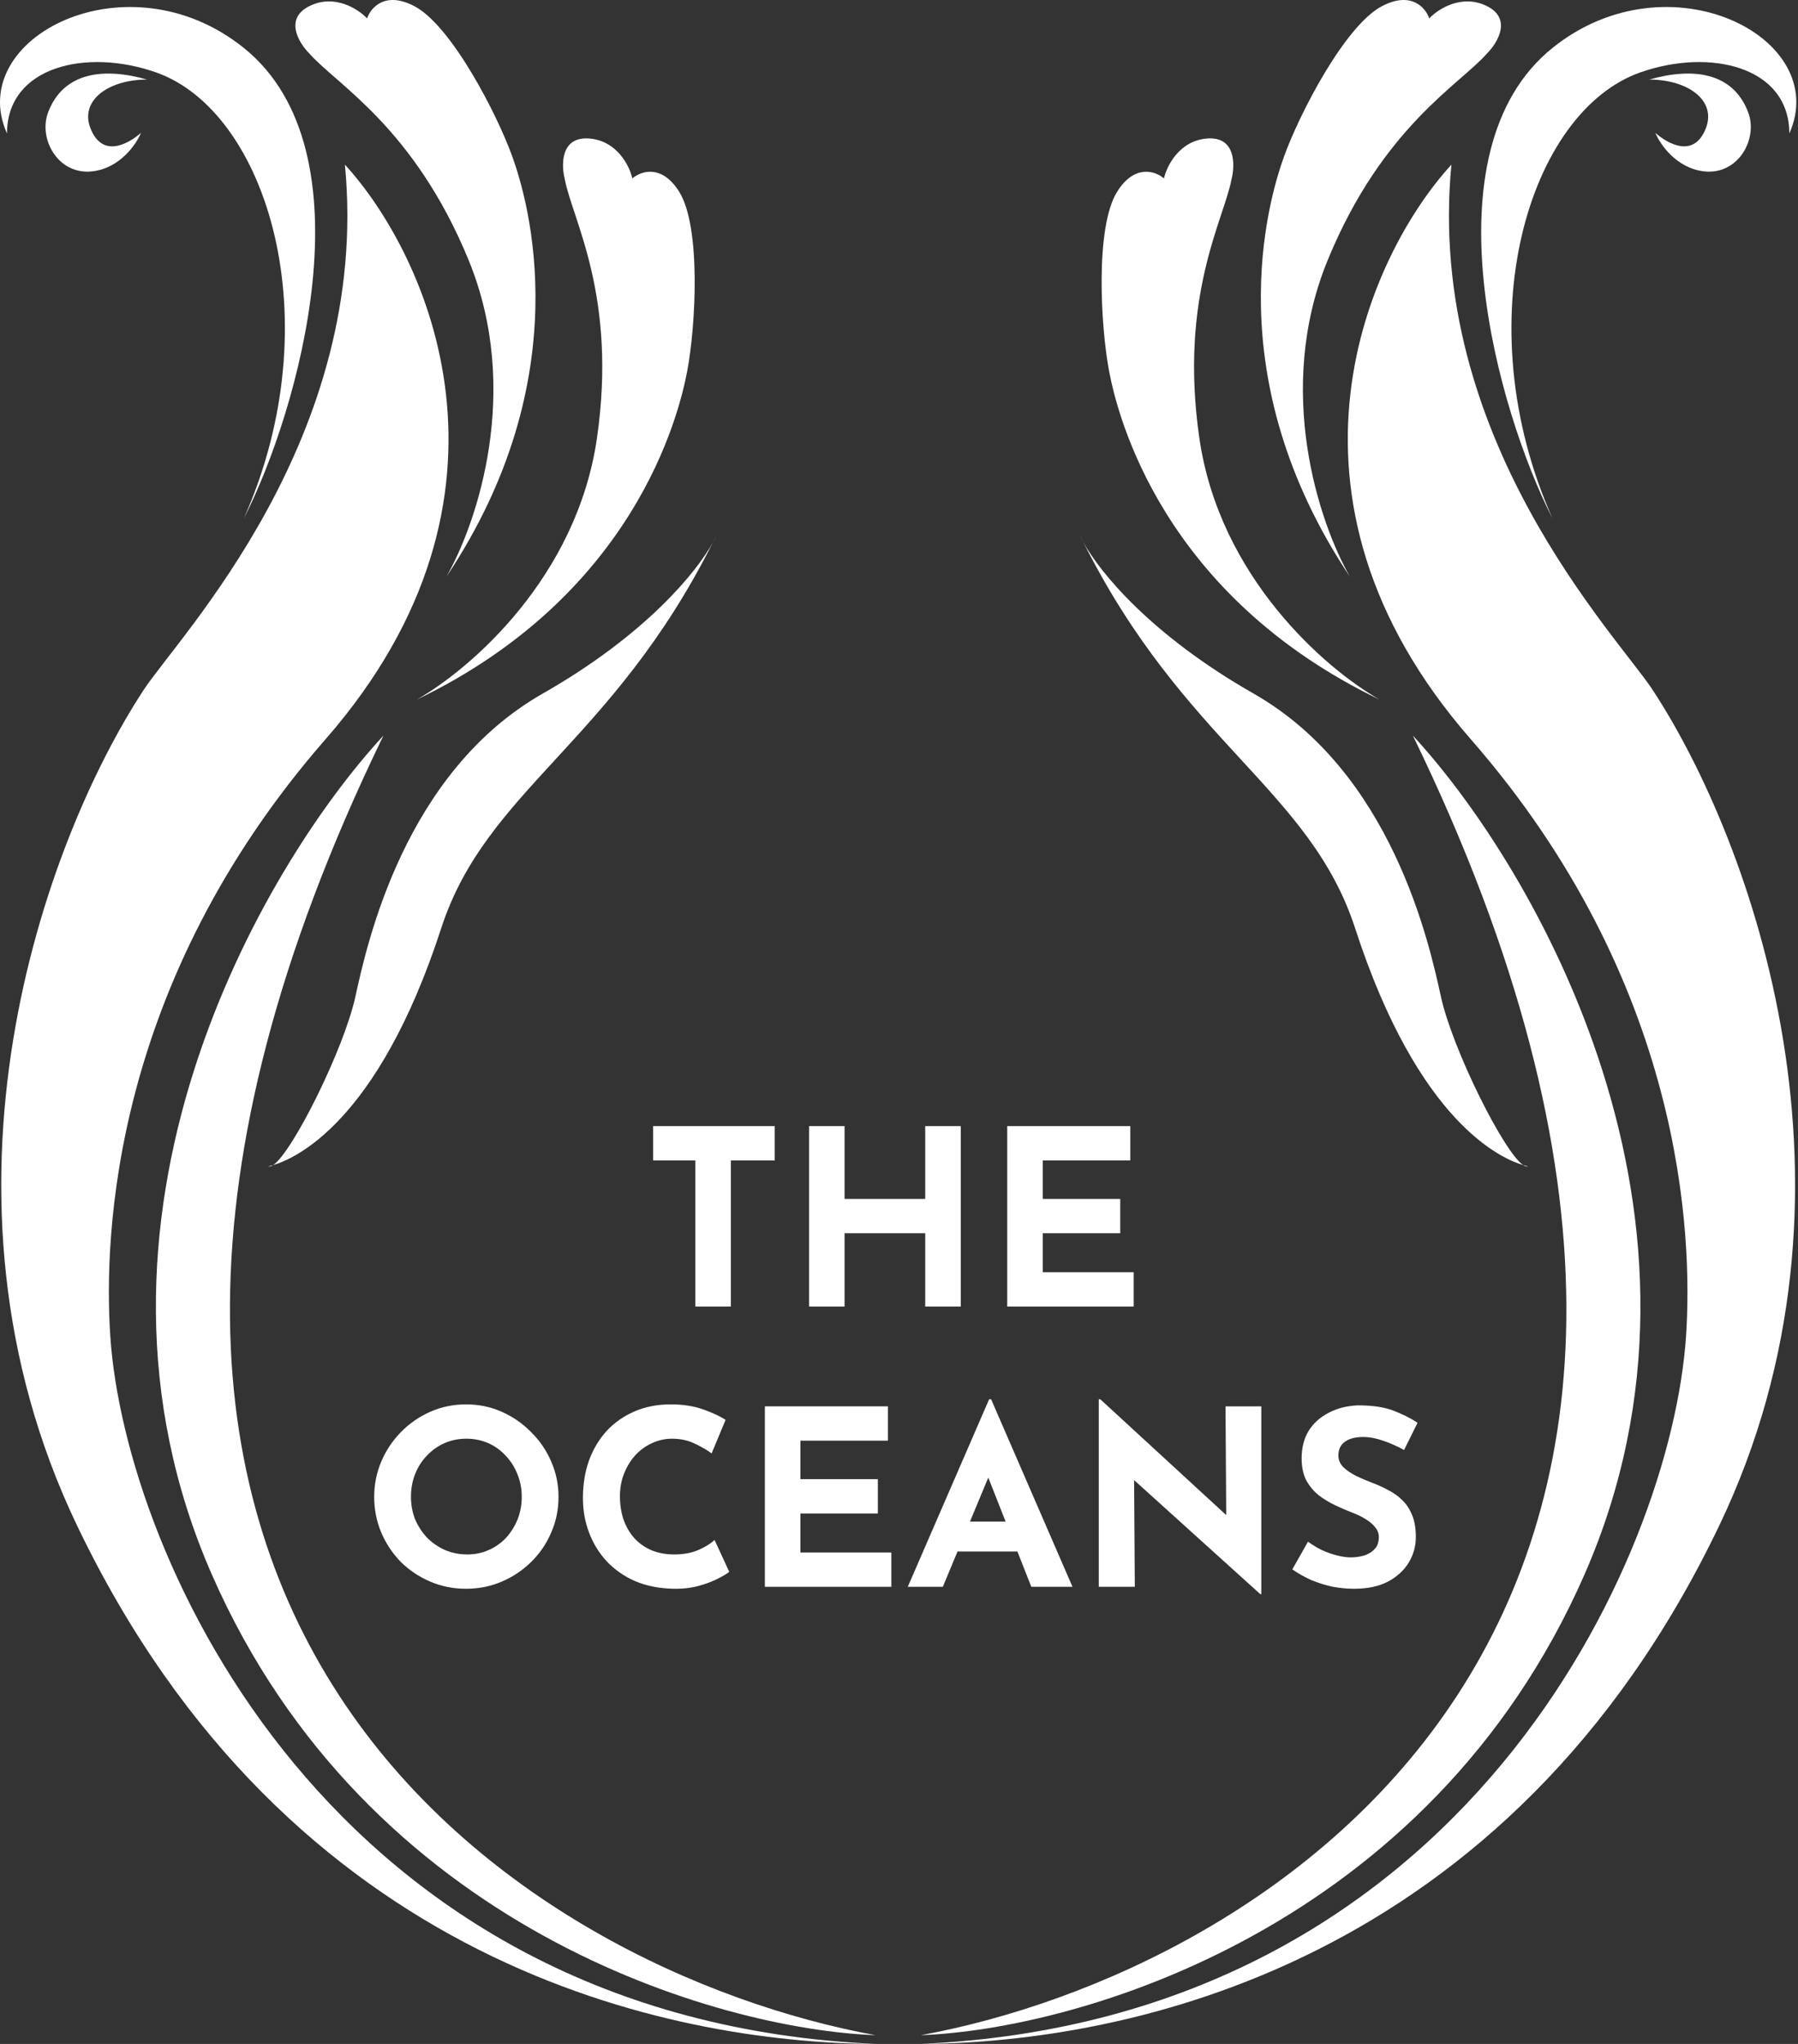 <svg width="176" height="200" viewBox="0 0 176 200" fill="none" xmlns="http://www.w3.org/2000/svg">
<rect x="0" y="0" width="176" height="200" fill="#333333" stroke="none"/>
<path d="M143.959 72.322C123.119 48.466 134.019 24.907 142.074 16.11C139.503 42.845 158.302 62.211 161.782 67.523C171.551 82.433 183.89 116.709 168.295 149.272C147.61 192.459 110.14 199.886 90.146 200C143.445 197.601 163.595 152.356 165.039 130.763C165.703 120.823 164.799 96.178 143.959 72.322Z" fill="white"/>
<path d="M31.877 72.322C52.716 48.466 41.817 24.907 33.762 16.11C36.333 42.845 17.534 62.211 14.053 67.523C4.285 82.433 -8.055 116.709 7.541 149.272C28.225 192.459 65.695 199.886 85.69 200C32.391 197.601 12.24 152.356 10.797 130.763C10.133 120.823 11.037 96.178 31.877 72.322Z" fill="white"/>
<path d="M145.56 5.229C142.956 8.226 135.311 12.427 129.964 25.452C124.744 38.167 129.117 51.154 132.145 56.442C119.073 36.875 124.137 19.625 125.68 15.34C127.222 11.056 131.678 2.487 135.277 0.602C138.156 -0.907 139.561 0.773 139.904 1.801C140.761 0.887 143.092 -0.632 145.56 0.602C148.028 1.836 146.588 4.201 145.56 5.229Z" fill="white"/>
<path d="M30.276 5.229C32.879 8.226 40.524 12.427 45.871 25.452C51.091 38.167 46.718 51.154 43.691 56.442C56.763 36.875 51.698 19.625 50.156 15.34C48.613 11.056 44.157 2.487 40.559 0.602C37.679 -0.907 36.274 0.773 35.931 1.801C35.074 0.887 32.744 -0.632 30.276 0.602C27.808 1.836 29.247 4.201 30.276 5.229Z" fill="white"/>
<path d="M120.55 17.535C119.832 21.439 115.385 28.944 117.402 42.878C119.372 56.481 129.741 65.441 135.036 68.455C113.831 58.252 109.422 40.823 108.572 36.349C107.722 31.876 107.202 22.231 109.343 18.778C111.055 16.016 113.119 16.747 113.937 17.459C114.21 16.236 115.445 13.742 118.197 13.55C120.95 13.358 120.913 16.126 120.55 17.535Z" fill="white"/>
<path d="M55.285 17.535C56.003 21.439 60.451 28.944 58.433 42.878C56.463 56.481 46.095 65.441 40.799 68.455C62.004 58.252 66.413 40.823 67.263 36.349C68.114 31.876 68.633 22.231 66.493 18.778C64.78 16.016 62.716 16.747 61.898 17.459C61.625 16.236 60.391 13.742 57.638 13.55C54.886 13.358 54.923 16.126 55.285 17.535Z" fill="white"/>
<path d="M155.099 154.07C170.317 119.383 150.243 84.89 138.303 71.979C180.531 158.903 123.793 192.973 90.146 199.143C105.456 198.572 139.88 188.757 155.099 154.07Z" fill="white"/>
<path d="M20.737 154.07C5.518 119.383 25.593 84.89 37.532 71.979C-4.696 158.903 52.042 192.973 85.69 199.143C70.38 198.572 35.956 188.757 20.737 154.07Z" fill="white"/>
<path d="M106.04 53.044C105.921 52.824 105.822 52.623 105.741 52.442C105.841 52.644 105.94 52.845 106.04 53.044C107.615 55.95 112.638 62.13 122.708 67.866C136.247 75.578 139.91 92.325 141.045 97.515C142.168 102.646 147.192 112.729 149.097 114.005C149.587 114.151 149.738 114.139 149.443 114.139C149.344 114.139 149.228 114.093 149.097 114.005C147.021 113.388 138.861 109.949 132.648 90.831C128.236 77.258 115.93 72.755 106.04 53.044Z" fill="white"/>
<path d="M69.796 53.044C69.915 52.824 70.014 52.623 70.094 52.442C69.995 52.644 69.895 52.845 69.796 53.044C68.221 55.95 63.197 62.13 53.128 67.866C39.589 75.578 35.925 92.325 34.79 97.515C33.667 102.646 28.644 112.729 26.739 114.005C26.248 114.151 26.098 114.139 26.392 114.139C26.492 114.139 26.608 114.093 26.739 114.005C28.814 113.388 36.974 109.949 43.188 90.831C47.599 77.258 59.905 72.755 69.796 53.044Z" fill="white"/>
<path d="M63.935 110.19H75.836V113.549H71.541V127.849H68.062V113.549H63.935V110.19Z" fill="white"/>
<path d="M94.045 110.19V127.849H90.566V120.675H82.672V127.849H79.193V110.19H82.672V117.316H90.566V110.19H94.045Z" fill="white"/>
<path d="M98.594 110.19H110.639V113.549H102.073V117.316H109.655V120.675H102.073V124.49H110.974V127.849H98.594V110.19Z" fill="white"/>
<path d="M36.629 146.464C36.629 145.249 36.861 144.097 37.325 143.009C37.789 141.922 38.429 140.962 39.245 140.13C40.076 139.282 41.036 138.619 42.124 138.139C43.212 137.659 44.379 137.419 45.627 137.419C46.858 137.419 48.018 137.659 49.106 138.139C50.194 138.619 51.153 139.282 51.985 140.13C52.833 140.962 53.489 141.922 53.952 143.009C54.432 144.097 54.672 145.249 54.672 146.464C54.672 147.712 54.432 148.88 53.952 149.967C53.489 151.055 52.833 152.015 51.985 152.847C51.153 153.662 50.194 154.302 49.106 154.766C48.018 155.23 46.858 155.462 45.627 155.462C44.379 155.462 43.212 155.23 42.124 154.766C41.036 154.302 40.076 153.662 39.245 152.847C38.429 152.015 37.789 151.055 37.325 149.967C36.861 148.88 36.629 147.712 36.629 146.464ZM40.228 146.464C40.228 147.248 40.364 147.984 40.636 148.672C40.924 149.344 41.316 149.943 41.812 150.471C42.324 150.983 42.907 151.383 43.563 151.671C44.235 151.959 44.963 152.103 45.747 152.103C46.498 152.103 47.194 151.959 47.834 151.671C48.49 151.383 49.058 150.983 49.538 150.471C50.017 149.943 50.393 149.344 50.665 148.672C50.937 147.984 51.073 147.248 51.073 146.464C51.073 145.665 50.929 144.921 50.641 144.233C50.369 143.545 49.986 142.945 49.49 142.434C49.01 141.906 48.442 141.498 47.786 141.21C47.13 140.922 46.419 140.778 45.651 140.778C44.883 140.778 44.171 140.922 43.515 141.21C42.86 141.498 42.284 141.906 41.788 142.434C41.292 142.945 40.908 143.545 40.636 144.233C40.364 144.921 40.228 145.665 40.228 146.464Z" fill="white"/>
<path d="M71.385 153.806C71.193 153.966 70.833 154.182 70.305 154.454C69.793 154.726 69.162 154.966 68.41 155.174C67.658 155.382 66.826 155.478 65.915 155.462C64.523 155.43 63.275 155.182 62.172 154.718C61.084 154.238 60.156 153.59 59.388 152.775C58.636 151.959 58.061 151.023 57.661 149.967C57.261 148.912 57.061 147.784 57.061 146.584C57.061 145.241 57.261 144.009 57.661 142.889C58.077 141.77 58.66 140.802 59.412 139.986C60.18 139.17 61.092 138.539 62.148 138.091C63.203 137.643 64.371 137.419 65.65 137.419C66.834 137.419 67.882 137.579 68.794 137.899C69.705 138.219 70.449 138.563 71.025 138.931L69.657 142.218C69.257 141.914 68.722 141.602 68.05 141.282C67.394 140.946 66.634 140.778 65.77 140.778C65.099 140.778 64.451 140.922 63.827 141.21C63.219 141.482 62.675 141.874 62.196 142.386C61.732 142.897 61.364 143.497 61.092 144.185C60.82 144.857 60.684 145.593 60.684 146.392C60.684 147.24 60.804 148.016 61.044 148.72C61.3 149.424 61.66 150.031 62.124 150.543C62.587 151.039 63.139 151.423 63.779 151.695C64.435 151.967 65.171 152.103 65.987 152.103C66.93 152.103 67.738 151.951 68.41 151.647C69.082 151.343 69.593 151.023 69.945 150.687L71.385 153.806Z" fill="white"/>
<path d="M74.87 137.611H86.915V140.97H78.349V144.737H85.931V148.096H78.349V151.911H87.251V155.27H74.87V137.611Z" fill="white"/>
<path d="M88.859 155.27L96.824 136.915H97.016L104.982 155.27H100.951L95.865 142.362L98.384 140.634L92.29 155.27H88.859ZM94.305 148.888H99.608L100.831 151.815H93.225L94.305 148.888Z" fill="white"/>
<path d="M123.368 155.99L109.98 143.897L111.011 144.473L111.083 155.27H107.556V136.915H107.7L120.8 148.96L120.033 148.624L119.961 137.611H123.464V155.99H123.368Z" fill="white"/>
<path d="M137.441 141.882C136.769 141.514 136.081 141.21 135.377 140.97C134.689 140.73 134.042 140.61 133.434 140.61C132.682 140.61 132.09 140.762 131.658 141.066C131.226 141.37 131.01 141.826 131.01 142.434C131.01 142.849 131.17 143.225 131.49 143.561C131.826 143.881 132.25 144.169 132.762 144.425C133.29 144.681 133.834 144.913 134.394 145.121C134.905 145.313 135.409 145.545 135.905 145.817C136.417 146.073 136.873 146.4 137.273 146.8C137.673 147.184 137.993 147.672 138.232 148.264C138.472 148.84 138.592 149.552 138.592 150.399C138.592 151.295 138.36 152.127 137.897 152.895C137.433 153.662 136.753 154.286 135.857 154.766C134.961 155.23 133.858 155.462 132.546 155.462C131.874 155.462 131.186 155.398 130.483 155.27C129.795 155.126 129.115 154.918 128.443 154.646C127.771 154.358 127.124 153.998 126.5 153.566L128.035 150.855C128.451 151.159 128.899 151.431 129.379 151.671C129.875 151.895 130.371 152.071 130.867 152.199C131.362 152.327 131.818 152.391 132.234 152.391C132.65 152.391 133.066 152.335 133.482 152.223C133.914 152.095 134.266 151.887 134.537 151.599C134.825 151.311 134.969 150.911 134.969 150.399C134.969 150.047 134.849 149.727 134.609 149.44C134.386 149.152 134.074 148.888 133.674 148.648C133.29 148.408 132.866 148.2 132.402 148.024C131.858 147.816 131.298 147.576 130.723 147.304C130.147 147.032 129.603 146.704 129.091 146.32C128.595 145.921 128.187 145.433 127.867 144.857C127.563 144.265 127.412 143.545 127.412 142.697C127.412 141.674 127.635 140.786 128.083 140.034C128.547 139.282 129.195 138.691 130.027 138.259C130.859 137.811 131.818 137.563 132.906 137.515C134.33 137.515 135.481 137.683 136.361 138.019C137.257 138.355 138.056 138.755 138.76 139.218L137.441 141.882Z" fill="white"/>
<path d="M151.965 4.693C139.371 14.827 146.635 40.299 151.965 50.728C143.371 31.398 149.657 10.921 160.56 7.085C167.355 4.693 175.15 6.487 175.15 13.063C179.347 3.697 163.358 -4.474 151.965 4.693Z" fill="white"/>
<path d="M23.87 4.693C36.464 14.827 29.2 40.299 23.87 50.728C32.465 31.398 26.178 10.921 15.276 7.085C8.48 4.693 0.685 6.487 0.685 13.063C-3.512 3.697 12.478 -4.474 23.87 4.693Z" fill="white"/>
<path d="M166.78 12.998C168.342 10.023 165.396 7.786 161.44 7.786C165.594 6.597 169.628 6.993 171.132 11.015C172.1 13.601 170.143 17.161 166.78 16.765C164.09 16.448 162.495 14.121 162.033 12.998C162.033 12.998 165.219 15.972 166.78 12.998Z" fill="white"/>
<path d="M9.055 12.998C7.493 10.023 10.44 7.786 14.396 7.786C10.242 6.597 6.208 6.993 4.703 11.015C3.736 13.601 5.692 17.161 9.055 16.765C11.745 16.448 13.341 14.121 13.802 12.998C13.802 12.998 10.617 15.972 9.055 12.998Z" fill="white"/>
</svg>
